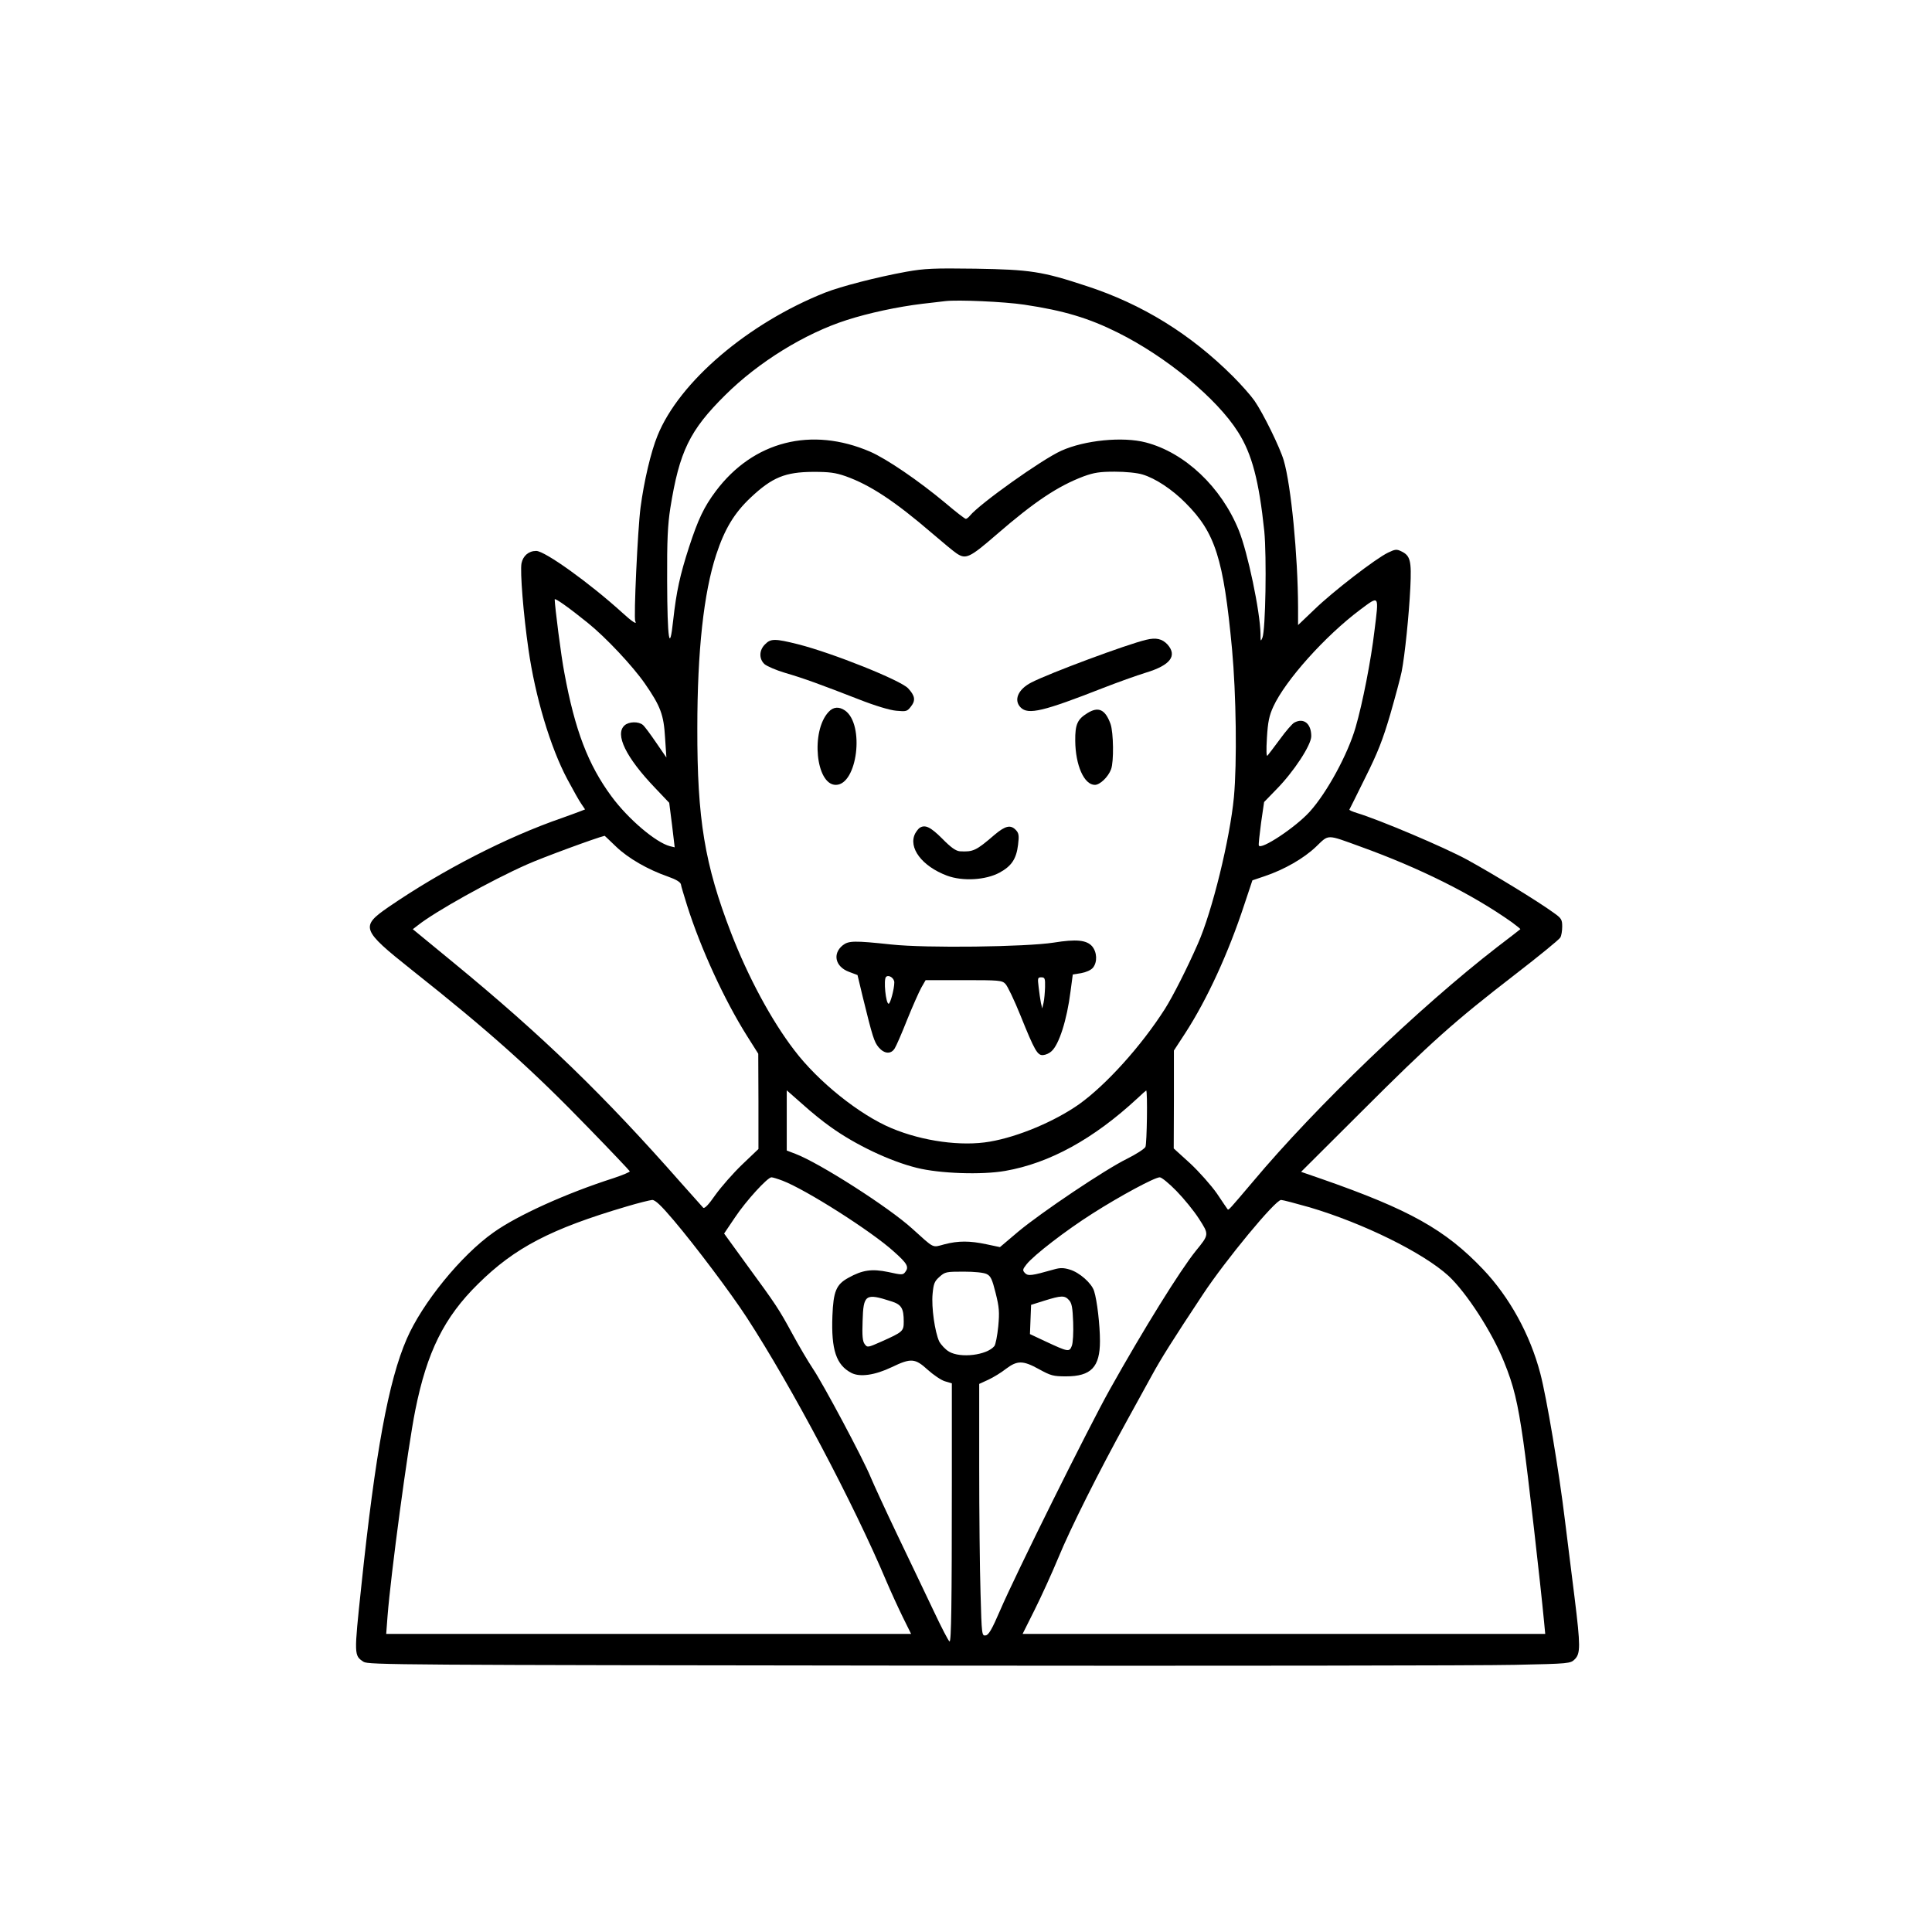 <?xml version="1.0" standalone="no"?>
<!DOCTYPE svg PUBLIC "-//W3C//DTD SVG 20010904//EN"
 "http://www.w3.org/TR/2001/REC-SVG-20010904/DTD/svg10.dtd">
<svg version="1.0" xmlns="http://www.w3.org/2000/svg"
 width="1024pt" height="1024pt" viewBox="0 0 1024 1024"
 preserveAspectRatio="xMidYMid meet">
<g transform="translate(0,1024) scale(0.1,-0.1)"
fill="#000000" stroke="none">
<path d="M4805 8800 c-159 -29 -348 -78 -432 -111 -408 -162 -773 -473 -888
-758 -35 -85 -72 -243 -90 -381 -15 -114 -37 -588 -28 -602 12 -22 -18 -2 -67
43 -175 159 -412 329 -458 329 -40 0 -70 -26 -78 -66 -8 -43 10 -270 37 -456
36 -251 116 -519 206 -688 31 -58 64 -117 75 -132 l19 -28 -28 -11 c-15 -6
-57 -21 -93 -34 -296 -102 -637 -278 -920 -472 -151 -104 -145 -121 119 -331
419 -332 644 -534 942 -842 118 -121 215 -224 217 -228 1 -4 -37 -20 -85 -36
-253 -81 -511 -198 -637 -288 -173 -122 -378 -375 -460 -564 -97 -222 -167
-605 -241 -1311 -39 -368 -39 -367 12 -401 26 -16 185 -17 2918 -20 1589 -2
3022 0 3184 4 291 6 295 7 318 30 30 30 30 71 -1 323 -14 108 -36 292 -51 409
-32 266 -98 657 -131 782 -54 207 -164 406 -304 553 -200 210 -390 316 -854
478 l-110 38 320 319 c368 368 493 479 813 726 127 98 236 187 241 197 6 10
10 36 10 58 0 37 -4 44 -45 73 -82 60 -318 204 -458 281 -123 67 -466 212
-585 248 -23 7 -41 15 -40 18 2 3 40 80 85 171 66 132 92 199 132 335 27 94
54 195 60 225 17 86 39 302 46 445 7 144 0 170 -48 193 -24 12 -33 11 -70 -7
-65 -31 -292 -206 -389 -300 l-88 -84 0 94 c-1 274 -37 647 -76 779 -19 66
-109 250 -155 316 -18 26 -69 84 -113 128 -225 225 -482 384 -777 480 -236 78
-299 87 -589 92 -222 3 -269 1 -365 -16z m625 -175 c208 -31 341 -71 495 -148
257 -128 525 -349 637 -527 74 -116 111 -259 139 -525 13 -135 7 -524 -10
-565 -9 -22 -10 -20 -10 20 -2 119 -68 433 -115 549 -93 230 -286 412 -493
466 -122 32 -324 12 -448 -44 -104 -47 -431 -280 -484 -344 -7 -9 -17 -17 -22
-17 -5 0 -53 37 -107 83 -145 121 -313 235 -400 273 -311 134 -619 56 -818
-209 -63 -84 -94 -150 -142 -297 -48 -148 -67 -235 -84 -388 -19 -178 -31
-105 -32 208 -1 221 3 297 17 388 48 299 102 411 291 598 175 174 422 327 645
398 115 37 268 70 401 86 47 5 101 12 120 14 66 8 315 -3 420 -19z m-948 -909
c129 -46 259 -131 459 -303 57 -49 115 -97 129 -106 49 -33 69 -24 211 99 202
175 325 257 462 309 55 20 85 25 165 25 58 0 119 -6 148 -15 67 -20 156 -78
228 -151 157 -157 201 -294 246 -774 22 -239 27 -601 10 -785 -21 -221 -115
-606 -191 -777 -56 -128 -133 -280 -175 -346 -125 -196 -311 -402 -455 -505
-128 -90 -321 -172 -473 -198 -150 -26 -355 2 -520 71 -170 71 -390 247 -517
415 -121 158 -244 387 -334 620 -140 363 -180 602 -179 1085 0 411 34 718 100
920 45 137 96 221 183 303 114 107 182 135 331 136 86 0 117 -4 172 -23z
m-1367 -777 c97 -78 239 -230 303 -322 83 -120 100 -165 107 -287 l7 -105 -55
80 c-30 44 -61 86 -70 93 -23 19 -74 18 -97 -3 -52 -47 7 -169 161 -330 l76
-80 15 -118 14 -118 -25 6 c-74 19 -221 143 -310 264 -124 168 -194 351 -250
656 -17 87 -50 348 -51 388 0 10 76 -44 175 -124z m4170 -42 c-18 -155 -63
-385 -100 -512 -41 -142 -151 -345 -243 -447 -76 -84 -261 -206 -270 -179 -2
5 4 59 12 120 l16 110 64 66 c93 94 186 236 186 283 0 67 -40 99 -90 72 -11
-6 -45 -45 -76 -88 -31 -42 -61 -81 -66 -87 -6 -6 -7 28 -3 95 5 84 12 117 34
165 64 139 274 374 461 514 102 76 99 80 75 -112z m-4019 -1145 c65 -62 168
-121 274 -158 43 -15 66 -29 69 -41 1 -10 17 -61 33 -113 73 -230 198 -501
317 -690 l60 -95 1 -252 0 -253 -86 -82 c-48 -46 -111 -118 -142 -161 -36 -52
-58 -75 -65 -68 -5 5 -57 64 -116 130 -411 467 -733 779 -1210 1171 l-213 175
26 20 c90 72 389 239 579 323 80 36 371 143 412 152 0 0 28 -26 61 -58z m3944
1 c316 -114 594 -253 803 -401 26 -19 47 -36 45 -37 -2 -2 -57 -45 -123 -95
-411 -318 -960 -844 -1295 -1244 -123 -145 -128 -151 -133 -146 -2 3 -28 40
-57 84 -30 43 -94 115 -141 159 l-88 80 1 260 0 259 60 92 c116 179 229 425
313 681 l43 129 65 22 c104 35 207 94 272 156 70 67 53 67 235 1z m-2809
-1485 c133 -96 317 -183 459 -218 120 -30 343 -38 468 -16 235 41 468 169 701
385 24 23 45 41 46 41 8 0 4 -283 -4 -299 -6 -11 -50 -39 -98 -63 -116 -57
-451 -282 -575 -385 l-98 -83 -71 15 c-89 19 -150 19 -223 0 -67 -18 -51 -25
-171 83 -124 113 -490 347 -618 396 l-47 18 0 160 0 159 83 -73 c45 -41 112
-95 148 -120z m-253 -286 c125 -48 471 -268 589 -375 72 -64 82 -82 61 -109
-12 -16 -18 -16 -90 0 -87 18 -137 11 -212 -31 -64 -35 -79 -72 -84 -201 -7
-180 20 -261 101 -303 45 -23 124 -12 214 31 102 49 123 47 190 -14 30 -27 71
-55 91 -61 l37 -11 0 -526 c0 -651 -3 -842 -12 -842 -5 0 -43 74 -85 163 -42
89 -129 270 -192 402 -63 132 -126 269 -141 305 -40 98 -252 495 -306 575 -26
39 -75 122 -109 185 -73 134 -85 152 -243 368 l-119 164 58 86 c58 87 172 212
193 212 6 0 33 -8 59 -18z m2088 -55 c39 -40 93 -106 119 -147 54 -84 54 -83
-17 -170 -83 -103 -277 -415 -456 -735 -112 -200 -501 -983 -581 -1170 -44
-102 -61 -131 -77 -133 -20 -3 -21 2 -27 224 -4 125 -7 426 -7 668 l0 441 48
22 c26 12 69 38 94 58 60 45 90 45 175 -2 62 -34 75 -38 143 -38 133 0 180 49
180 187 0 84 -15 215 -31 265 -13 42 -78 99 -129 114 -33 10 -51 10 -83 1
-120 -34 -137 -36 -154 -20 -14 15 -14 19 8 47 39 49 209 180 351 270 146 93
328 191 355 191 10 0 50 -33 89 -73z m-2666 -154 c116 -137 302 -384 388 -516
238 -366 566 -985 741 -1400 23 -54 62 -139 86 -188 l44 -89 -1391 0 -1391 0
7 93 c17 220 107 892 147 1092 62 310 153 493 333 670 194 192 386 292 786
410 63 19 125 34 137 35 16 0 47 -29 113 -107z m3371 68 c284 -84 601 -240
736 -363 95 -88 232 -299 295 -457 51 -125 72 -212 102 -421 22 -150 92 -765
110 -957 l6 -63 -1385 0 -1385 0 64 128 c35 70 92 195 126 277 62 151 214 455
363 725 44 80 103 188 132 240 48 88 110 187 271 430 119 180 383 500 414 500
9 0 77 -18 151 -39z m-1711 -354 c21 -10 29 -28 47 -100 19 -76 21 -101 14
-177 -5 -49 -14 -97 -21 -105 -40 -48 -179 -65 -240 -29 -19 11 -42 36 -52 54
-23 50 -42 181 -35 253 5 53 10 66 36 89 30 27 36 28 129 28 57 0 107 -5 122
-13z m-507 -144 c55 -17 67 -37 67 -108 0 -51 -5 -55 -119 -106 -72 -32 -74
-32 -88 -13 -11 14 -14 44 -11 122 4 141 15 149 151 105z m943 6 c15 -16 19
-40 22 -117 2 -56 -1 -109 -7 -125 -13 -34 -19 -33 -139 23 l-83 39 3 78 3 77
70 22 c90 28 108 29 131 3z"/>
<path d="M6075 6849 c-102 -24 -513 -177 -608 -226 -71 -36 -96 -94 -57 -133
40 -40 121 -20 435 103 77 30 180 67 229 82 129 39 167 89 114 149 -28 30 -60
38 -113 25z"/>
<path d="M4055 6825 c-32 -31 -33 -77 -3 -105 13 -11 61 -32 108 -46 100 -29
192 -63 390 -140 89 -35 166 -58 200 -61 53 -5 58 -4 78 22 26 33 22 57 -15
97 -41 43 -398 186 -582 233 -124 31 -146 31 -176 0z"/>
<path d="M4392 6467 c-96 -102 -68 -387 38 -387 114 0 154 320 49 394 -32 22
-62 20 -87 -7z"/>
<path d="M5763 6460 c-52 -32 -65 -59 -64 -146 1 -130 47 -234 104 -234 27 0
71 42 86 83 15 40 13 194 -3 240 -28 77 -64 94 -123 57z"/>
<path d="M4874 5852 c-6 -4 -16 -17 -23 -29 -39 -75 35 -174 168 -224 83 -31
205 -24 279 16 64 35 89 73 98 148 6 47 4 61 -11 77 -28 30 -56 24 -113 -24
-99 -85 -113 -92 -185 -88 -21 2 -47 20 -93 67 -62 62 -91 76 -120 57z"/>
<path d="M5585 5244 c-148 -23 -677 -30 -861 -10 -197 21 -226 20 -257 -4 -56
-45 -40 -114 33 -141 l45 -17 27 -113 c53 -216 61 -241 85 -270 30 -35 65 -38
85 -6 8 12 38 81 66 152 29 72 63 148 75 170 l23 40 202 0 c188 0 203 -1 221
-20 11 -11 47 -86 80 -168 75 -186 90 -213 121 -209 13 1 33 10 43 20 40 35
82 166 101 317 l12 90 44 7 c27 5 52 16 63 29 24 30 22 82 -5 114 -30 33 -84
38 -203 19z m-845 -211 c0 -34 -21 -113 -30 -113 -15 0 -28 128 -14 142 14 14
44 -6 44 -29z m799 -25 c-1 -29 -4 -66 -8 -83 l-7 -30 -7 30 c-3 17 -9 54 -12
83 -6 48 -5 52 14 52 19 0 21 -6 20 -52z"/>
</g>
</svg>
